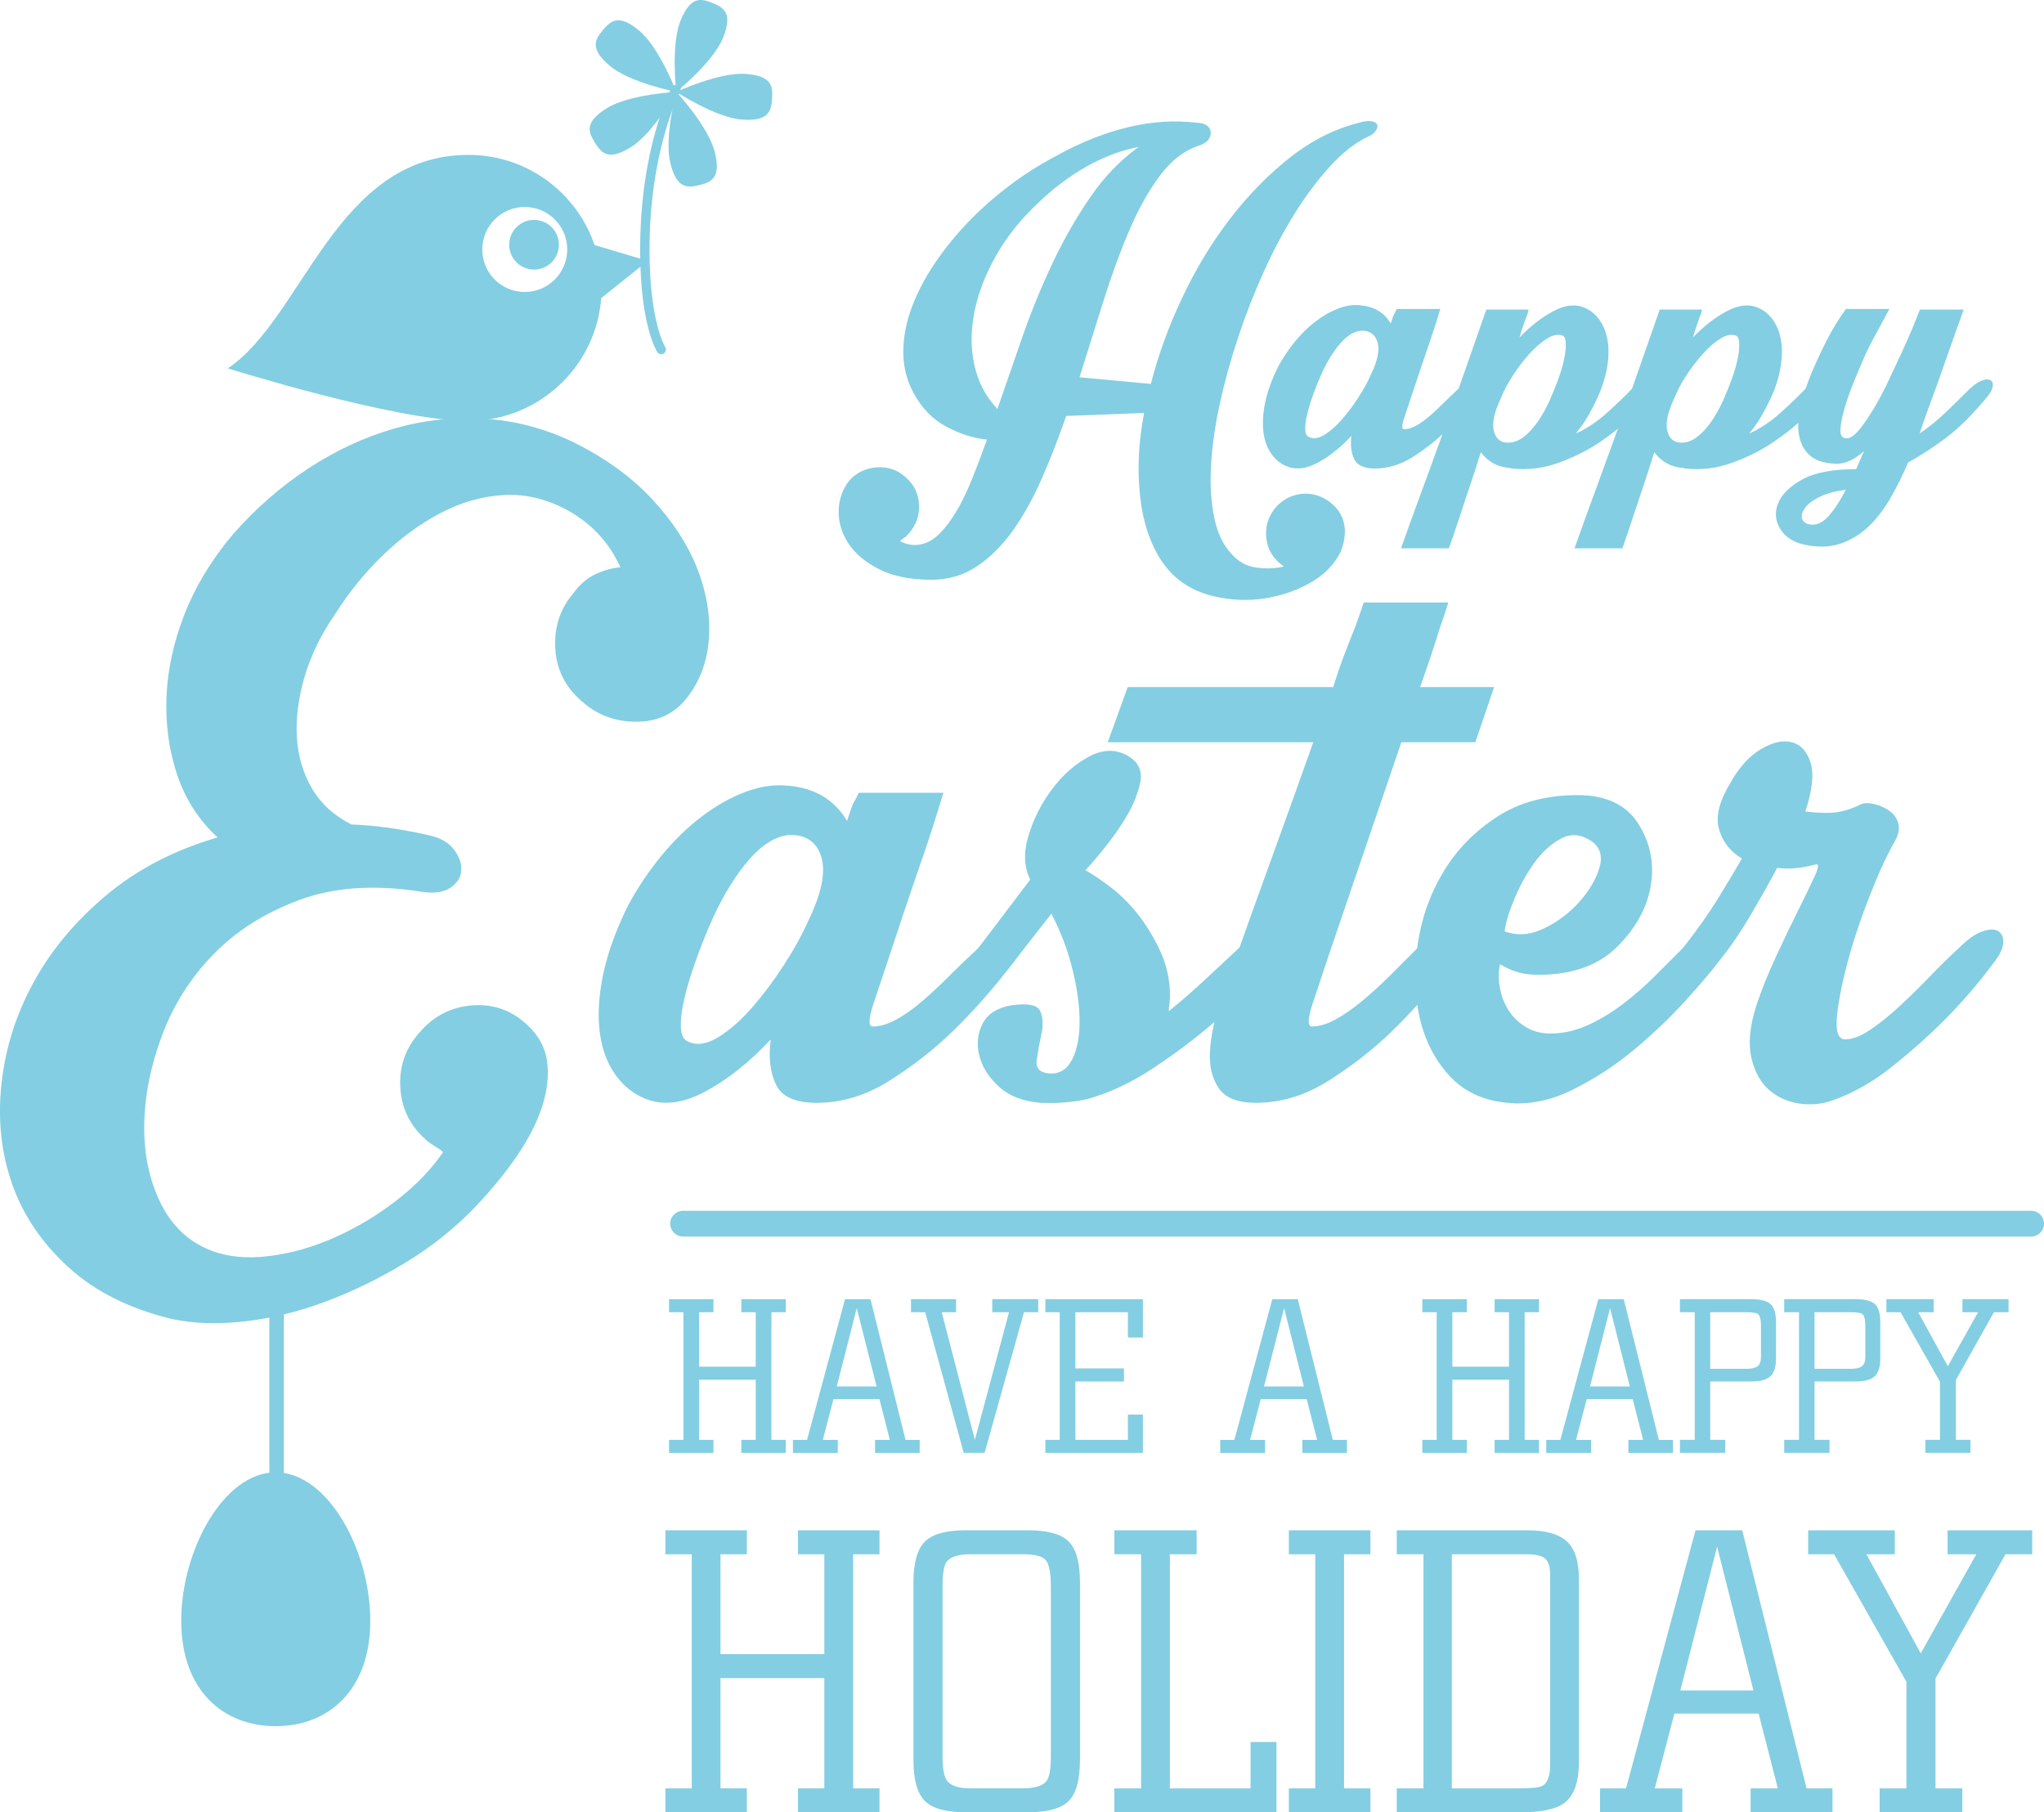 <svg xmlns="http://www.w3.org/2000/svg" width="1080" height="957.47" viewBox="0 0 1080 957.47"><g id="a"/><g id="b"><g id="c"><g id="d"><g><path d="M221.71 470.96c-24.4-3.73-45.71-2.18-63.9 4.65-18.21 6.83-33.3 16.43-45.3 28.85-12 12.4-20.99 26.68-26.99 42.82-6 16.12-9.09 31.85-9.31 47.15-.21 15.29 2.69 29.05 8.69 41.26 6 12.19 15 20.57 27 25.13 8.68 3.3 18.81 4.23 30.41 2.77 11.57-1.43 23.15-4.74 34.74-9.91 11.59-5.18 22.43-11.69 32.57-19.56 10.14-7.84 18.3-16.33 24.5-25.42-.81-.83-2.26-1.86-4.33-3.12-2.07-1.24-3.52-2.27-4.33-3.08-8.69-7.45-13.33-16.77-13.95-27.94-.64-11.16 2.77-20.88 10.22-29.16 7.45-8.69 16.78-13.43 27.92-14.26 11.19-.83 20.9 2.69 29.18 10.55 5.77 5.38 9.19 11.69 10.23 18.93 1.01 7.24.2 15.11-2.48 23.59-2.7 8.47-7.14 17.26-13.35 26.38-6.21 9.07-13.66 18.18-22.35 27.29-10.76 11.17-22.96 20.88-36.62 29.16-13.63 8.29-27.59 15.1-41.86 20.48-14.28 5.38-28.56 8.9-42.84 10.56-14.26 1.64-27.19 1.24-38.77-1.24-22.33-5.39-40.55-14.49-54.61-27.32-14.07-12.83-23.99-27.5-29.8-44.05-5.79-16.56-7.65-34.23-5.58-53.04 2.06-18.83 7.76-36.73 17.07-53.68 9.31-16.97 22.12-32.28 38.47-45.93 16.35-13.65 35.88-23.77 58.63-30.4-9.91-9.08-17.05-20.16-21.4-33.19-4.35-13.02-6.21-26.78-5.59-41.28.62-14.48 3.83-29.05 9.62-43.74 5.8-14.69 14.28-28.64 25.45-41.89 11.98-13.64 25.22-25.22 39.72-34.74 14.46-9.5 29.55-16.54 45.28-21.09 15.72-4.55 31.74-6.31 48.09-5.28 16.33 1.04 32.14 5.28 47.47 12.73 16.55 8.28 30.19 18.19 40.95 29.78 10.76 11.58 18.62 23.57 23.59 35.98 4.97 12.42 7.12 24.52 6.5 36.3-.61 11.78-4.02 22.04-10.23 30.73-6.62 9.5-15.71 14.38-27.29 14.57-11.6.21-21.52-3.41-29.8-10.86-8.67-7.45-13.33-16.76-13.95-27.92-.62-11.17 2.57-20.88 9.61-29.16 3.29-4.55 7.14-7.86 11.48-9.93 4.35-2.07 8.79-3.31 13.33-3.73-5.8-12.81-14.88-22.74-27.29-29.77-11.19-6.21-22.56-9.01-34.14-8.39-11.59.62-22.86 3.83-33.81 9.63-10.97 5.79-21.22 13.34-30.71 22.64-9.54 9.29-17.8 19.54-24.82 30.71-7.45 10.76-12.83 21.83-16.15 33.19-3.29 11.39-4.65 22.04-4.01 31.97.62 9.93 3.29 18.93 8.05 27 4.76 8.05 11.69 14.38 20.8 18.92 12.39.41 25.84 2.28 40.33 5.57 6.19 1.24 10.76 3.73 13.64 7.45 2.89 3.73 4.26 7.45 4.03 11.17-.2 3.73-2.15 6.83-5.87 9.31-3.75 2.5-9.13 3.1-16.16 1.88z" fill="#83cee2"/><path d="M416.56 415.11c14.05 1.24 24.38 7.43 31 18.62.85-2.49 1.57-4.66 2.18-6.52.62-1.87 1.34-3.42 2.19-4.66l1.85-3.71h44.67c-3.71 12.4-7.43 23.99-11.15 34.75-3.32 9.52-6.52 18.93-9.65 28.23-3.1 9.31-5.47 16.45-7.1 21.4-3.33 9.93-6.33 18.93-9 27-2.71 8.05-2.8 12.1-.32 12.1 3.72.0 7.86-1.24 12.42-3.72 4.53-2.49 9.2-5.79 13.95-9.94 4.76-4.12 9.62-8.67 14.57-13.64 4.99-4.97 9.94-9.72 14.9-14.28 4.95-4.53 9.33-7.44 13.04-8.69 3.71-1.24 6.49-1.24 8.38.0 1.86 1.26 2.57 3.33 2.15 6.23-.43 2.89-2.06 6.19-4.96 9.91-10.76 14.07-21.71 26.49-32.89 37.23-9.91 9.54-21 18.11-33.19 25.76-12.19 7.66-24.94 11.47-38.18 11.47-11.15.0-18.29-3.19-21.39-9.61-3.1-6.41-4.04-14.36-2.8-23.88-11.15 12-22.76 21.19-34.74 27.62-12.01 6.4-22.73 7.53-32.26 3.41-6.63-2.9-12-7.55-16.14-13.97-4.14-6.41-6.62-14.15-7.45-23.26-.83-9.1.0-19.14 2.48-30.09 2.5-10.96 6.83-22.66 13.02-35.06 4.97-9.08 10.76-17.69 17.38-25.76 6.62-8.07 13.76-14.98 21.42-20.78 7.66-5.79 15.4-10.12 23.26-13.02 7.86-2.89 15.31-3.93 22.35-3.1zm10.53 71.35c7.04-14.48 9.33-25.76 6.84-33.82-2.51-8.05-8.28-11.88-17.37-11.48-7.04.83-13.99 5.19-20.8 13.04-6.82 7.85-13.14 17.98-18.91 30.4-3.33 7.43-6.33 14.88-9 22.35-2.7 7.44-4.76 14.26-6.23 20.46-1.43 6.21-2.05 11.39-1.86 15.52.22 4.14 1.56 6.62 4.05 7.45 4.53 2.07 9.81 1.24 15.83-2.48 5.98-3.73 11.88-8.9 17.69-15.52 5.77-6.62 11.36-14.05 16.74-22.35 5.36-8.26 9.73-16.12 13.02-23.57z" fill="#83cee2"/><path d="M544.35 464.74c-3.29-6.62-3.62-14.38-.91-23.28 2.67-8.89 6.82-17.05 12.43-24.5 5.57-7.45 11.96-13.12 19.23-17.07 7.21-3.93 13.95-4.24 20.15-.93 6.23 3.31 8.58 8.28 7.14 14.88-1.47 6.64-4.44 13.45-9 20.49-4.96 7.85-11.61 16.35-19.86 25.43 3.72 2.07 8.15 5.07 13.33 9 5.19 3.94 10.05 8.78 14.61 14.59 4.53 5.79 8.44 12.31 11.76 19.55 3.29 7.24 4.96 15 4.96 23.26.0 1.66-.1 3.1-.29 4.36-.23 1.24-.33 2.47-.33 3.72 6.62-5.36 13.14-11.07 19.57-17.07 6.39-5.98 12.29-11.48 17.67-16.45 4.95-4.53 9.23-7.44 12.71-8.69 3.52-1.24 6.23-1.24 8.08.0 1.86 1.26 2.68 3.33 2.48 6.23-.19 2.89-1.76 6.19-4.66 9.91-10.33 11.18-20.9 21.73-31.62 31.65-9.55 8.28-20.18 16.35-31.98 24.19-11.77 7.86-23.67 13.46-35.66 16.75-7.86 1.66-16.14 2.27-24.81 1.86-9.13-.81-16.36-3.72-21.71-8.69-5.41-4.96-8.8-10.43-10.24-16.45-1.47-5.98-.85-11.56 1.83-16.74 2.7-5.17 7.79-8.38 15.22-9.62 8.67-1.24 13.76-.21 15.19 3.1 1.43 3.33 1.66 7.35.62 12.11-1.04 4.74-1.86 9.29-2.48 13.64-.62 4.35 1.56 6.73 6.52 7.14 5.38.41 9.39-1.97 12.09-7.14 2.67-5.17 4.04-11.88 4.04-20.17s-1.24-17.47-3.75-27.61c-2.45-10.14-6.2-19.95-11.15-29.48l-19.86 25.43c-4.56 5.8-8.61 9.42-12.09 10.87-3.52 1.45-6.33 1.45-8.38.0-2.05-1.45-3-3.93-2.8-7.45.23-3.5 1.76-7.14 4.67-10.87l27.29-35.98z" fill="#83cee2"/><path d="M779.54 392.14h-39.09l-37.88 111.07c-3.29 9.93-6.29 18.93-9 27-2.68 8.05-2.78 12.1-.29 12.1 3.72.0 7.85-1.24 12.42-3.72 4.53-2.49 9.29-5.79 14.24-9.94 4.99-4.12 9.95-8.67 14.9-13.64 4.95-4.97 9.71-9.72 14.28-14.28 4.95-4.53 9.29-7.44 13.04-8.69 3.72-1.24 6.49-1.24 8.38.0 1.82 1.26 2.57 3.33 2.15 6.23-.43 2.89-2.06 6.19-4.96 9.91-10.76 14.07-21.71 26.49-32.89 37.23-9.91 9.54-21 18.11-33.19 25.76-12.19 7.66-24.94 11.47-38.17 11.47-9.49.0-16.01-2.57-19.53-7.75-3.52-5.17-5.06-11.58-4.66-19.24.43-7.64 2.09-16.02 4.99-25.12 2.87-9.1 5.96-17.79 9.29-26.07 4.95-14.07 11.15-31.33 18.61-51.82 7.44-20.46 14.67-40.64 21.71-60.49H585.3l10.56-29.16h108.59c2.06-6.62 4.11-12.62 6.2-18 2.05-5.36 3.91-10.12 5.58-14.26 1.66-4.55 3.1-8.69 4.33-12.42h44.7c-1.24 4.14-2.71 8.49-4.34 13.04-2.51 8.28-6.03 18.83-10.55 31.64h39.08l-9.91 29.16z" fill="#83cee2"/><path d="M889.35 500.72c3.32-3.72 6.84-6.29 10.56-7.74 3.72-1.45 6.72-1.86 9-1.24 2.25.62 3.49 2.27 3.71 4.96.2 2.71-1.33 6.52-4.66 11.48-3.71 4.97-9.51 11.8-17.37 20.47-7.86 8.69-16.86 17.3-27 25.77-10.14 8.47-21.09 15.62-32.86 21.4-11.8 5.79-23.28 8.05-34.46 6.81-12.81-1.23-23.05-6.09-30.71-14.57-7.66-8.48-12.81-18.71-15.52-30.73-2.67-11.98-3-24.91-.91-38.78 2.06-13.86 6.62-26.57 13.66-38.16 7.01-11.57 16.43-21.19 28.2-28.86 11.8-7.64 25.98-11.46 42.51-11.46 14.9.0 25.56 4.96 31.98 14.88 6.39 9.93 8.67 20.79 6.81 32.57-1.86 11.79-7.76 22.64-17.7 32.57-9.91 9.93-23.76 14.9-41.57 14.9-2.9.0-5.47-.2-7.76-.62-2.28-.41-4.44-1.03-6.52-1.86-2.06-.83-4.14-1.86-6.19-3.11-.85 4.14-.85 8.39.0 12.73.81 4.34 2.38 8.28 4.66 11.78 2.24 3.52 5.28 6.43 9 8.69 3.72 2.28 8.05 3.41 13.04 3.41 6.59.0 13.11-1.43 19.53-4.33 6.42-2.89 12.62-6.62 18.61-11.16 6-4.55 11.67-9.52 17.05-14.9 5.38-5.36 10.34-10.33 14.9-14.9zm-47.76-55.83c-5.8-4.14-11.38-4.76-16.76-1.88-5.38 2.92-10.14 7.26-14.28 13.04-4.14 5.79-7.66 12.21-10.53 19.24-2.9 7.04-4.57 12.62-4.99 16.74 6.62 2.5 13.56 1.97 20.8-1.53 7.24-3.52 13.43-8.16 18.61-13.97 5.15-5.79 8.67-11.68 10.54-17.69 1.89-5.98.71-10.65-3.39-13.95z" fill="#83cee2"/><path d="M889.35 500.72c7.46-9.49 13.66-18.29 18.61-26.36 4.96-8.07 9.1-15 12.42-20.78-6.22-3.73-10.24-8.9-12.09-15.52-1.89-6.6.1-14.67 5.87-24.21 4.56-8.26 9.95-14.26 16.14-17.98 6.22-3.73 11.7-4.97 16.46-3.73 4.73 1.24 8.05 4.87 9.91 10.85 1.86 6.02.95 14.59-2.8 25.76 7.46.83 13.14.93 17.09.31 3.91-.62 7.96-1.96 12.09-4.03 1.66-.83 3.92-.95 6.82-.33 2.9.62 5.61 1.78 8.08 3.42 2.48 1.66 4.11 3.83 4.96 6.51.82 2.71.43 5.69-1.24 9.01-4.14 7.04-8.58 16.55-13.33 28.53-4.76 12.01-8.71 23.7-11.81 35.06-3.09 11.38-5.05 21.21-5.9 29.47-.81 8.28.62 12.42 4.37 12.42s8.05-1.65 13.01-4.97c4.99-3.29 10.14-7.45 15.52-12.41 5.38-4.97 10.76-10.24 16.14-15.83 5.38-5.58 10.56-10.64 15.52-15.21 4.53-4.53 8.67-7.44 12.42-8.69 3.71-1.24 6.49-1.24 8.34.0 1.89 1.26 2.7 3.33 2.51 6.23-.22 2.89-1.79 6.19-4.66 9.91-8.28 11.18-17.18 21.52-26.7 31.04-8.28 8.28-17.47 16.43-27.58 24.52-10.17 8.05-20.6 13.96-31.36 17.67-5.77 2.07-11.76 2.58-17.99 1.55-6.19-1.03-11.48-3.51-15.81-7.45-4.33-3.93-7.33-9.51-9-16.74-1.66-7.24-.85-16.24 2.48-27 2.9-8.69 6.42-17.47 10.56-26.37 4.11-8.89 8.05-17.07 11.77-24.5 3.71-7.45 6.62-13.45 8.71-18 2.05-4.55 2.25-6.62.61-6.21-7.46 2.07-14.27 2.69-20.47 1.86-3.75 7.04-8.38 15.32-13.99 24.82-5.57 9.52-11.25 17.79-17.05 24.81-4.56 5.8-8.57 9.42-12.09 10.87-3.52 1.45-6.2 1.45-8.08.0-1.86-1.45-2.78-3.93-2.78-7.45s1.47-7.14 4.34-10.87z" fill="#83cee2"/></g><g><path d="M687.28 260.95c5.73-.64 10.95.85 15.61 4.47 4.69 3.62 7.27 8.31 7.69 14.05.2 3.85-.55 7.89-2.25 12.14-3.39 6.81-8.84 12.29-16.27 16.45-7.46 4.16-15.55 6.86-24.29 8.15-8.74 1.27-17.44.9-26.18-1.12-8.74-2.02-15.98-5.8-21.71-11.35-4.5-4.46-8.12-9.78-10.85-15.96-2.77-6.18-4.76-12.94-5.9-20.28-1.17-7.35-1.66-15.22-1.47-23.64.23-8.41 1.18-16.97 2.87-25.7l-41.18 1.6c-4.04 11.7-8.37 22.79-12.94 33.2-4.6 10.43-9.68 19.59-15.32 27.48-5.64 7.86-11.96 14.15-19.01 18.83-7.04 4.68-15 7.03-23.96 7.03-11.05.0-20.28-1.86-27.61-5.57-7.34-3.73-12.78-8.32-16.3-13.74-3.49-5.42-5.21-11.13-5.08-17.08.1-5.97 1.95-11.29 5.57-15.97 3.85-4.25 8.67-6.59 14.54-7.03 5.84-.42 10.89 1.27 15.16 5.12 4.47 3.83 6.88 8.62 7.17 14.36.33 5.75-1.43 10.86-5.25 15.34-.85 1.04-1.69 1.86-2.54 2.4-.88.52-1.6 1.11-2.25 1.74 3.2 1.71 6.49 2.35 9.91 1.92 3.62-.42 7.01-2.14 10.2-5.1 3.19-2.98 6.29-6.93 9.26-11.83 3-4.89 5.8-10.65 8.48-17.23 2.64-6.6 5.38-13.74 8.12-21.4-7-.63-14.18-2.92-21.55-6.86-7.33-3.94-13.14-9.96-17.41-18.04-3.39-6.39-5.15-13.21-5.25-20.44-.13-7.24 1.11-14.64 3.65-22.2 2.58-7.55 6.29-15.17 11.18-22.84 4.89-7.66 10.66-15.05 17.25-22.19 6.62-7.14 13.95-13.84 22.04-20.12 8.09-6.29 16.72-11.88 25.89-16.77 12.97-7.24 25.79-12.41 38.47-15.5 12.68-3.08 24.98-3.86 36.91-2.38 1.89.0 3.49.42 4.76 1.27 1.31.86 2.03 1.97 2.25 3.35.2 1.39-.16 2.77-1.1 4.14-.98 1.4-2.71 2.51-5.29 3.36-7.66 2.56-14.47 7.82-20.44 15.81-5.96 7.97-11.34 17.57-16.1 28.74-4.83 11.18-9.32 23.54-13.59 37.05-4.27 13.52-8.51 27.09-12.78 40.72l37.69 3.5c3.85-15.11 9.33-30.22 16.47-45.33 7.1-15.13 15.48-28.96 25.07-41.53 9.59-12.55 20.15-23.41 31.76-32.57 11.6-9.16 23.8-15.32 36.58-18.52 2.97-.86 5.28-1.13 6.88-.8 1.6.31 2.54.94 2.87 1.92.32.94.0 2.07-.98 3.34-.94 1.29-2.48 2.35-4.63 3.19-6.39 3.19-12.78 8.24-19.17 15.16-6.36 6.93-12.55 15.13-18.52 24.6-5.94 9.47-11.48 19.85-16.6 31.13-5.12 11.28-9.62 22.84-13.56 34.66-3.94 11.82-7.21 23.59-9.75 35.29-2.54 11.7-4.11 22.67-4.63 32.89-.56 10.22.03 19.37 1.76 27.47 1.7 8.09 4.79 14.48 9.26 19.15 3.62 4.04 8.08 6.39 13.4 7.03 5.34.65 10.01.42 14.05-.64-5.54-3.83-8.61-8.84-9.26-15-.62-5.75.82-10.87 4.3-15.34 3.52-4.47 8.15-7.14 13.93-7.99zm-160.34-44.71c4.27-12.34 8.74-25.22 13.4-38.63 4.69-13.41 10.01-26.41 15.98-38.97 5.96-12.55 12.61-24.16 19.99-34.8 7.33-10.65 15.78-19.37 25.36-26.2-9.13 1.71-18.36 5.17-27.62 10.38-9.26 5.22-18.03 11.87-26.34 19.97-8.93 8.51-16.2 17.72-21.71 27.61-5.54 9.91-9.26 19.69-11.19 29.39-1.92 9.68-1.92 18.94.0 27.78 1.93 8.85 5.84 16.45 11.8 22.84.0.21.1.44.33.64z" fill="#83cee2"/><path d="M718.87 161.31c7.24.65 12.58 3.83 15.97 9.58.42-1.27.81-2.4 1.11-3.36.33-.94.72-1.74 1.15-2.39l.94-1.91h22.98c-1.89 6.39-3.81 12.34-5.74 17.88-1.7 4.9-3.36 9.75-4.95 14.54-1.6 4.79-2.8 8.46-3.66 11.02-1.73 5.1-3.26 9.73-4.63 13.89-1.4 4.15-1.47 6.23-.16 6.23 1.89.0 4.04-.65 6.39-1.93 2.31-1.27 4.73-2.97 7.17-5.1 2.44-2.14 4.95-4.47 7.5-7.03 2.57-2.56 5.12-5 7.69-7.35 2.54-2.35 4.76-3.83 6.68-4.47 1.92-.64 3.36-.64 4.31.0.98.64 1.33 1.71 1.14 3.19-.23 1.48-1.08 3.19-2.58 5.1-5.54 7.24-11.18 13.63-16.92 19.17-5.12 4.89-10.82 9.3-17.09 13.25-6.29 3.94-12.84 5.9-19.66 5.9-5.74.0-9.42-1.64-10.98-4.94-1.6-3.31-2.09-7.4-1.47-12.31-5.74 6.18-11.71 10.92-17.86 14.21-6.2 3.31-11.74 3.88-16.6 1.76-3.42-1.48-6.2-3.88-8.31-7.19-2.12-3.29-3.43-7.29-3.85-11.96-.42-4.69.0-9.85 1.27-15.5 1.27-5.64 3.53-11.65 6.72-18.04 2.54-4.68 5.54-9.1 8.93-13.25 3.42-4.15 7.08-7.71 11.02-10.69 3.94-2.98 7.95-5.21 12-6.72 4.04-1.48 7.85-2.02 11.48-1.6zm5.44 36.74c3.62-7.45 4.79-13.25 3.49-17.41-1.27-4.16-4.24-6.13-8.93-5.92-3.62.42-7.17 2.67-10.69 6.71-3.52 4.04-6.75 9.26-9.75 15.65-1.7 3.83-3.23 7.66-4.63 11.49-1.36 3.83-2.44 7.35-3.16 10.53-.78 3.21-1.08 5.87-.98 8.01.1 2.12.82 3.41 2.09 3.81 2.35 1.08 5.06.66 8.15-1.27 3.07-1.92 6.1-4.58 9.1-7.99 2.97-3.39 5.83-7.24 8.61-11.49 2.77-4.26 4.99-8.3 6.71-12.13z" fill="#83cee2"/><path d="M797.77 247.23c-6.39-.42-11.51-3.2-15.32-8.31-1.93 6.18-3.85 12.08-5.77 17.74-1.92 5.64-3.62 10.74-5.09 15.32-1.49 4.58-2.77 8.41-3.84 11.49-1.07 3.08-1.8 5.17-2.25 6.24h-25.23c1.3-3.64 2.96-8.26 4.96-13.9 2.05-5.64 4.27-11.77 6.71-18.35 2.45-6.6 4.96-13.46 7.5-20.6 2.57-7.12 5.12-14.21 7.69-21.24 5.74-16.38 11.81-33.74 18.2-52.06h22.36c-.23 1.29-.65 2.67-1.31 4.16-.43 1.29-.94 2.77-1.6 4.47-.62 1.71-1.27 3.73-1.89 6.08 5.74-5.97 11.7-10.59 17.87-13.89 6.16-3.31 11.7-3.88 16.59-1.76 3.42 1.48 6.19 3.88 8.31 7.17 2.12 3.31 3.46 7.25 4.01 11.83.52 4.58.16 9.73-1.11 15.49-1.31 5.74-3.66 11.82-7.05 18.21-2.54 5.1-5.54 9.68-8.93 13.73 5.74-2.56 11.28-6.23 16.59-11.02 5.32-4.79 9.68-8.98 13.11-12.62 1.89-1.93 3.81-3.25 5.74-4 1.92-.73 3.45-.95 4.62-.64 1.18.31 1.79 1.17 1.93 2.56.1 1.39-.82 3.36-2.7 5.9-1.93 2.56-5.25 6.18-9.92 10.87-4.69 4.68-10.27 9.21-16.76 13.56-6.52 4.37-13.76 7.99-21.74 10.86-7.96 2.89-16.11 3.88-24.42 3.03-.43.0-.69-.05-.82-.15-.1-.12-.26-.16-.45-.16zm-4.79-36.74c-3.62 7.68-4.79 13.58-3.52 17.74 1.27 4.14 4.04 6.02 8.32 5.59 3.62-.21 7.27-2.35 11.02-6.39 3.71-4.04 7.07-9.37 10.04-15.96 1.69-3.85 3.26-7.68 4.63-11.51 1.4-3.83 2.41-7.35 3.03-10.53.66-3.2.91-5.92.82-8.15-.1-2.23-.68-3.57-1.76-3.99-2.34-.85-5.05-.33-8.15 1.6-3.1 1.91-6.16 4.58-9.26 7.99-3.09 3.41-6 7.24-8.77 11.49-2.77 4.27-4.92 8.31-6.39 12.13z" fill="#83cee2"/><path d="M889.41 247.23c-6.39-.42-11.51-3.2-15.32-8.31-1.93 6.18-3.85 12.08-5.74 17.74-1.92 5.64-3.61 10.74-5.12 15.32-1.49 4.58-2.77 8.41-3.85 11.49-1.04 3.08-1.79 5.17-2.22 6.24h-25.23c1.27-3.64 2.94-8.26 4.96-13.9 2.02-5.64 4.27-11.77 6.71-18.35 2.44-6.6 4.93-13.46 7.5-20.6 2.54-7.12 5.09-14.21 7.66-21.24 5.74-16.38 11.8-33.74 18.19-52.06h22.36c-.23 1.29-.65 2.67-1.27 4.16-.46 1.29-.98 2.77-1.6 4.47-.65 1.71-1.27 3.73-1.92 6.08 5.74-5.97 11.7-10.59 17.9-13.89 6.16-3.31 11.7-3.88 16.6-1.76 3.39 1.48 6.16 3.88 8.31 7.17 2.12 3.31 3.45 7.25 3.98 11.83.53 4.58.16 9.73-1.11 15.49-1.27 5.74-3.62 11.82-7.04 18.21-2.54 5.1-5.54 9.68-8.93 13.73 5.74-2.56 11.29-6.23 16.6-11.02 5.35-4.79 9.68-8.98 13.11-12.62 1.93-1.93 3.85-3.25 5.74-4 1.93-.73 3.46-.95 4.63-.64 1.17.31 1.83 1.17 1.93 2.56.13 1.39-.78 3.36-2.7 5.9-1.93 2.56-5.22 6.18-9.92 10.87-4.69 4.68-10.27 9.21-16.76 13.56-6.49 4.37-13.72 7.99-21.71 10.86-7.99 2.89-16.14 3.88-24.45 3.03-.43.0-.69-.05-.78-.15-.1-.12-.26-.16-.49-.16zm-4.79-36.74c-3.62 7.68-4.79 13.58-3.49 17.74 1.27 4.14 4.05 6.02 8.29 5.59 3.61-.21 7.3-2.35 11.02-6.39 3.72-4.04 7.07-9.37 10.07-15.96 1.69-3.85 3.23-7.68 4.63-11.51 1.37-3.83 2.38-7.35 3.03-10.53.65-3.2.88-5.92.78-8.15-.1-2.23-.69-3.57-1.73-3.99-2.35-.85-5.09-.33-8.15 1.6-3.1 1.91-6.2 4.58-9.26 7.99-3.1 3.41-6.03 7.24-8.8 11.49-2.77 4.27-4.89 8.31-6.39 12.13z" fill="#83cee2"/><path d="M959.67 191.33c1.93-4.25 3.78-8.15 5.61-11.66 1.8-3.52 3.46-6.44 4.92-8.78 1.73-2.77 3.42-5.31 5.12-7.66h22.99c-1.47 2.77-2.97 5.54-4.47 8.3-1.27 2.35-2.68 4.9-4.15 7.68-1.5 2.75-2.77 5.31-3.85 7.66-1.69 3.83-3.62 8.3-5.74 13.42-2.12 5.1-3.87 10.01-5.28 14.69-1.37 4.68-2.19 8.62-2.38 11.82-.19 3.19.85 4.79 3.2 4.79 1.92.0 4.04-1.39 6.39-4.16 2.34-2.77 4.82-6.32 7.5-10.71 2.67-4.36 5.28-9.2 7.82-14.51 2.54-5.33 4.99-10.55 7.34-15.66 2.35-5.1 4.37-9.75 6.09-13.89 1.69-4.15 2.96-7.28 3.81-9.42v.31h22.99c-3.62 10.03-6.91 19.28-9.88 27.79-2.58 7.45-5.18 14.75-7.85 21.87-2.65 7.14-4.5 12.41-5.57 15.81 4.46-2.98 8.96-6.6 13.43-10.85 4.47-4.26 8.84-8.51 13.07-12.78 2.57-2.35 4.79-3.83 6.71-4.47 1.93-.64 3.36-.64 4.31.0.98.64 1.34 1.71 1.11 3.19-.19 1.48-1.04 3.19-2.54 5.1-8.08 9.8-15.58 17.25-22.5 22.37-6.94 5.1-13.49 9.37-19.66 12.76-2.54 5.97-5.41 11.82-8.64 17.57-3.16 5.75-6.84 10.74-10.99 15.01-4.13 4.25-9 7.51-14.54 9.73-5.54 2.23-11.84 2.72-18.84 1.44-6.58-1.06-11.35-3.77-14.22-8.14-2.87-4.37-3.42-8.95-1.6-13.74 1.82-4.79 6.03-9.05 12.62-12.76 6.58-3.73 16.17-5.59 28.76-5.59l4.14-9.58c-5.12 4.69-10.11 6.91-15 6.72-6.2-.21-10.83-1.76-13.89-4.63-3.1-2.89-4.96-6.72-5.61-11.51-.65-4.79-.1-10.39 1.6-16.78 1.73-6.39 4.24-13.3 7.66-20.75zm-5.12 85.27c3.62 1.29 7.04.42 10.24-2.54 3.19-3 6.71-8.1 10.53-15.34-5.12.64-9.42 1.76-12.94 3.36-3.49 1.58-6.13 3.34-7.83 5.26-1.69 1.92-2.54 3.72-2.54 5.43s.85 2.98 2.54 3.83z" fill="#83cee2"/></g><path d="M145.69 777.86c-27.58.0-49.93 41.35-49.93 78.39s22.35 55.72 49.93 55.72 49.96-18.68 49.96-55.72-22.38-78.39-49.96-78.39z" fill="#83cee2"/><path d="M142.31 673.1h7.66v106.06H142.31z" fill="#83cee2"/><path d="M1080 646.48c0 3.77-3.06 6.82-6.82 6.82H360.94c-3.75.0-6.82-3.05-6.82-6.82h0c0-3.76 3.07-6.81 6.82-6.81h712.25c3.75.0 6.82 3.05 6.82 6.81h0z" fill="#83cee2"/><g><path d="M415.19 767.6h-23.48v-6.89h7.6v-31.77h-29.93v31.77h7.6v6.89H353.5v-6.89h7.59v-67.44h-7.59v-6.89h23.48v6.89h-7.6v28.77h29.93v-28.77h-7.6v-6.89h23.48v6.89h-7.6v67.44h7.6v6.89z" fill="#83cee2"/><path d="M485.93 767.6h-23.57v-6.89h7.82l-5.51-21.52h-24.29l-5.64 21.52h7.92v6.89h-23.7v-6.89h7.47l20.05-74.33h13.46l18.52 74.33h7.47v6.89zm-22.75-35.09-10.5-41.42-10.56 41.42h21.06z" fill="#83cee2"/><path d="M548.56 693.26h-7.5l-20.83 74.33h-11.02l-20.37-74.33h-7.5v-6.89h23.83v6.89h-7.59l17.51 67.44 18.06-67.44h-8.86v-6.89h24.28v6.89z" fill="#83cee2"/><path d="M603.88 767.6h-51.54v-6.89h7.59v-67.44h-7.59v-6.89h51.54v20.24h-7.92v-13.35h-27.75v29.69h25.66v6.91h-25.66v30.84h27.75v-13.35h7.92v20.24z" fill="#83cee2"/><path d="M711.7 767.6h-23.57v-6.89h7.82l-5.54-21.52h-24.26l-5.64 21.52h7.92v6.89h-23.7v-6.89h7.5l20.02-74.33h13.46l18.52 74.33h7.46v6.89zm-22.75-35.09-10.47-41.42-10.6 41.42h21.07z" fill="#83cee2"/><path d="M813.19 767.6h-23.47v-6.89h7.6v-31.77h-29.93v31.77h7.63v6.89h-23.51v-6.89h7.6v-67.44h-7.6v-6.89h23.51v6.89h-7.63v28.77h29.93v-28.77h-7.6v-6.89h23.47v6.89h-7.6v67.44h7.6v6.89z" fill="#83cee2"/><path d="M883.97 767.6H860.4v-6.89h7.79l-5.51-21.52h-24.29l-5.64 21.52h7.96v6.89H817v-6.89h7.46l20.05-74.33h13.44l18.55 74.33h7.47v6.89zm-22.79-35.09-10.47-41.42-10.59 41.42h21.06z" fill="#83cee2"/><path d="M938.41 717.55c0 4.6-1.02 7.81-3 9.6-2.02 1.81-5.32 2.71-9.92 2.71h-21.84v30.84h7.92v6.89h-23.93v-6.89h7.82v-67.44h-7.82v-6.89h37.62c4.82.0 8.21.83 10.17 2.53 1.95 1.69 2.96 4.87 2.96 9.55v19.1zm-7.96-.81v-16.45c0-3.22-.55-5.26-1.63-6.11-.82-.6-2.94-.91-6.33-.91h-18.84v29.91h19.07c2.61.0 4.57-.41 5.84-1.27 1.23-.83 1.89-2.56 1.89-5.17z" fill="#83cee2"/><path d="M993.51 717.55c0 4.6-1.02 7.81-3 9.6-1.99 1.81-5.29 2.71-9.88 2.71h-21.88v30.84h7.92v6.89h-23.93v-6.89h7.82v-67.44h-7.82v-6.89h37.62c4.85.0 8.25.83 10.2 2.53 1.96 1.69 2.94 4.87 2.94 9.55v19.1zm-7.92-.81v-16.45c0-3.22-.55-5.26-1.63-6.11-.85-.6-2.96-.91-6.32-.91h-18.88v29.91h19.11c2.61.0 4.53-.41 5.8-1.27 1.27-.83 1.92-2.56 1.92-5.17z" fill="#83cee2"/><path d="M1061.29 693.26h-7.73l-20.11 35.79v31.65h7.69v6.89h-23.8v-6.89h7.69v-30.73l-20.83-36.71h-7.47v-6.89h24.98v6.89h-8.18l15.65 28.54 16-28.54h-8.28v-6.89h24.38v6.89z" fill="#83cee2"/></g><g><path d="M464.71 957.47h-43.07v-12.64h13.92v-58.26h-54.87v58.26h13.94v12.64h-43.05v-12.64h13.92v-123.68h-13.92v-12.67h43.05v12.67h-13.94v52.74h54.87v-52.74h-13.92v-12.67h43.07v12.67h-13.92v123.68h13.92v12.64z" fill="#83cee2"/><path d="M570.63 929.84c0 10.4-1.95 17.6-5.9 21.61-3.94 4.01-11.18 6.01-21.74 6.01h-32.7c-10.4.0-17.64-2-21.64-6.01-4.01-4.01-6-11.22-6-21.61v-93.72c0-10.42 1.99-17.62 6-21.64 4.01-4.01 11.25-6.01 21.64-6.01h32.7c10.56.0 17.8 2 21.74 6.01 3.95 4.01 5.9 11.21 5.9 21.64v93.72zm-15.39-1.7V837.8c0-6.74-.85-11.21-2.55-13.38-1.69-2.19-5.74-3.28-12.22-3.28h-27.64c-6.49.0-10.7 1.34-12.68 4.01-1.41 1.97-2.12 6.2-2.12 12.64v90.34c0 6.33.78 10.54 2.34 12.66 1.96 2.66 6.1 4.02 12.46 4.02h27.64c6.32.0 10.47-1.27 12.46-3.82 1.53-1.96 2.31-6.25 2.31-12.86z" fill="#83cee2"/><path d="M674.47 957.47h-85.68v-12.64h14.15v-123.68h-14.15v-12.67h43.49v12.67h-14.15v123.68h42.64v-24.49h13.69v37.14z" fill="#83cee2"/><path d="M724.09 957.47h-43.07v-12.64h13.93v-123.68h-13.93v-12.67h43.07v12.67h-13.92v123.68h13.92v12.64z" fill="#83cee2"/><path d="M834.24 931.12c0 10.53-2.61 17.71-7.82 21.51-4.37 3.25-12.03 4.84-22.98 4.84h-65.43v-12.64h14.12v-123.68h-14.12v-12.67h69.02c9.55.0 16.49 1.94 20.77 5.8 4.31 3.86 6.45 10.51 6.45 19.93v96.9zm-15.19-99c0-4.37-.91-7.29-2.74-8.77-1.86-1.47-4.95-2.2-9.29-2.2h-39.91v123.68h35.25c6.74.0 10.92-.44 12.45-1.27 2.8-1.4 4.24-5.14 4.24-11.18V832.13z" fill="#83cee2"/><path d="M968.24 957.47h-43.26v-12.64h14.38l-10.14-39.49h-44.53l-10.34 39.49h14.55v12.64h-43.46v-12.64h13.72l36.71-136.35h24.68l34.01 136.35h13.69v12.64zm-41.76-64.35-19.2-75.98-19.43 75.98h38.63z" fill="#83cee2"/><path d="M1073.77 821.15h-14.12l-36.97 65.63v58.05h14.15v12.64h-43.68v-12.64h14.15v-56.35l-38.21-67.32h-13.69v-12.67h45.77v12.67h-15l28.72 52.34 29.34-52.34h-15.19v-12.67h44.73v12.67z" fill="#83cee2"/></g><g><g><path d="M382.03 20.01c-5.3 12.96-24.68 28.54-24.68 28.54.0.0-3.01-24.66 2.25-37.66 5.27-12.95 10.66-11.82 16.85-9.32 6.21 2.53 10.82 5.48 5.58 18.44z" fill="#83cee2"/><path d="M337.84 16.29c10.71 9.01 19.51 32.27 19.51 32.27.0.0-24.38-4.74-35.11-13.76-10.71-9.03-7.95-13.8-3.66-18.93 4.32-5.1 8.55-8.6 19.26.42z" fill="#83cee2"/><path d="M320.65 57.15c11.89-7.39 36.7-8.6 36.7-8.6.0.0-12.02 21.75-23.93 29.15-11.87 7.4-15.58 3.31-19.11-2.38-3.52-5.67-5.54-10.78 6.35-18.18z" fill="#83cee2"/><path d="M354.2 86.14c-3.37-13.59 3.15-37.59 3.15-37.59.0.0 16.95 18.18 20.33 31.78 3.37 13.59-1.66 15.84-8.16 17.45-6.47 1.59-11.96 1.94-15.32-11.65z" fill="#83cee2"/><path d="M392.15 63.18c-14-.98-34.8-14.62-34.8-14.62.0.0 22.53-10.5 36.52-9.52 13.95 1.02 14.54 6.48 14.07 13.17-.47 6.65-1.85 11.97-15.79 10.97z" fill="#83cee2"/></g><path d="M312.84 129.09s5.96 18.08 3.29 29.62l26.12-20.89-29.41-8.73z" fill="#83cee2"/><path d="M247.6 81.83c-70.26.0-87.29 86.1-127.24 112.79.0.0 88.44 27.75 127.24 27.75s70.27-31.46 70.27-70.27-31.48-70.26-70.27-70.26zm29.65 72.42c-12.41.0-22.43-10.04-22.43-22.44s10.02-22.46 22.43-22.46 22.46 10.05 22.46 22.46-10.05 22.44-22.46 22.44z" fill="#83cee2"/><path d="M295.31 129.31c0 7.24-5.89 13.12-13.14 13.12s-13.12-5.88-13.12-13.12 5.88-13.14 13.12-13.14 13.14 5.87 13.14 13.14z" fill="#83cee2"/></g><path d="M349.37 187.15c-.8.0-1.59-.39-2.06-1.11-.36-.55-8.86-13.93-9.07-52.43-.31-55.11 16.08-86.17 16.78-87.47.65-1.2 2.15-1.66 3.35-1.01 1.2.65 1.65 2.15 1.01 3.35-.16.31-16.49 31.36-16.19 85.09.21 36.71 8.19 49.62 8.27 49.75.74 1.15.41 2.68-.74 3.42-.42.27-.89.4-1.35.4z" fill="#83cee2"/></g></g></g></svg>